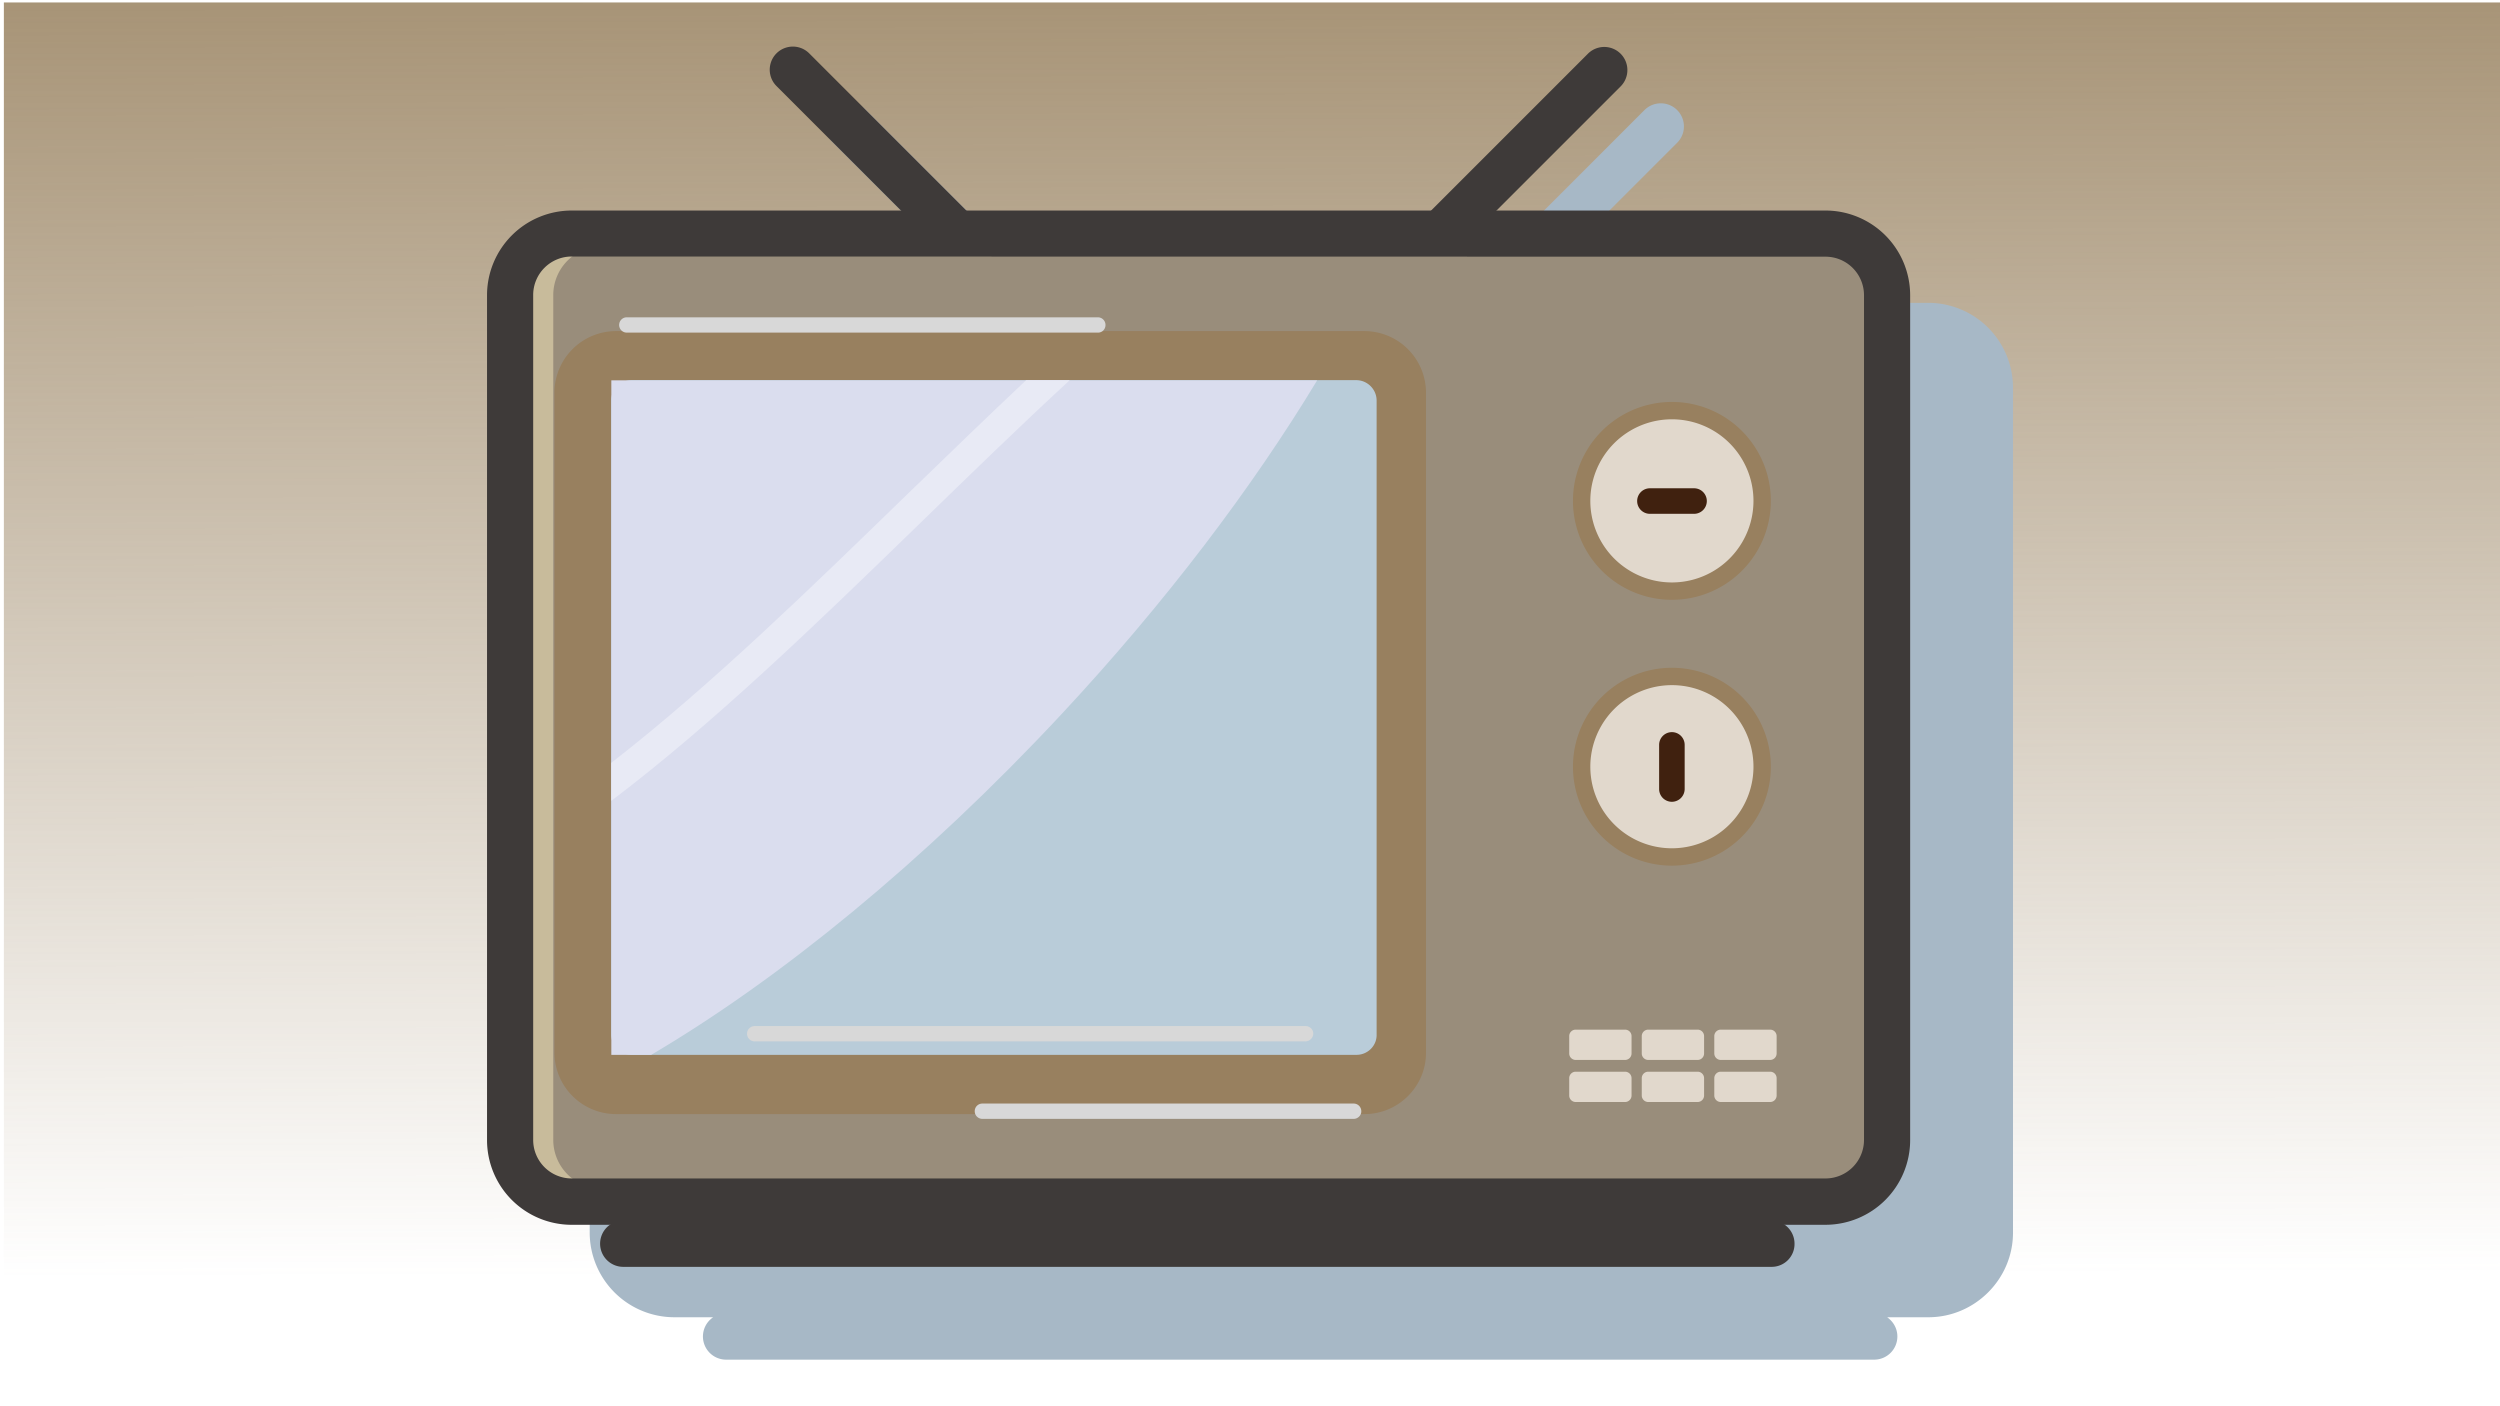 <svg xmlns="http://www.w3.org/2000/svg" xmlns:xlink="http://www.w3.org/1999/xlink" width="640" height="360" viewBox="0 0 169.333 95.25"><defs><linearGradient id="a"><stop offset="0" style="stop-color:#937b57;stop-opacity:1"/><stop offset="1" style="stop-color:#937b57;stop-opacity:0"/></linearGradient><linearGradient xlink:href="#a" id="b" x1="803.85" x2="805.8" y1="135.251" y2="951.339" gradientTransform="matrix(.613 0 0 .553 430.787 206.925)" gradientUnits="userSpaceOnUse"/></defs><path d="M577.126 367.647h718.896v404.379H577.126z" style="fill:url(#b);fill-opacity:1;stroke-width:.654" transform="matrix(.236 0 0 .236 -135.94 -86.598)"/><path fill="#a7b8c6" d="M130.602 20.512h-28.547c0-.012.011-.023.011-.046H57.59c-.012.011-.035.023-.046.046h-11.87a5.74 5.74 0 0 0-5.732 5.733V83.49a5.74 5.74 0 0 0 5.733 5.732h2.63a1.57 1.57 0 0 0 .876 2.872h77.765a1.57 1.57 0 0 0 1.569-1.568c0-.542-.277-1.015-.692-1.304h2.791c3.149 0 5.733-2.583 5.733-5.732V26.245a5.75 5.75 0 0 0-5.745-5.733"/><path fill="#a7b8c6" d="M57.52 65.104c-.403 0-.807-.15-1.107-.461a1.566 1.566 0 0 1 0-2.215l54.985-54.985a1.566 1.566 0 0 1 2.214 2.215L58.628 64.643a1.56 1.56 0 0 1-1.108.461"/><path fill="#a7b8c6" d="M112.505 65.104c-.404 0-.807-.15-1.107-.461L56.413 9.647a1.566 1.566 0 0 1 2.215-2.215l54.984 54.996a1.566 1.566 0 0 1 0 2.215 1.55 1.55 0 0 1-1.107.461"/><path fill="#3e3a39" d="M53.691 61.286c-.404 0-.807-.15-1.107-.461a1.566 1.566 0 0 1 0-2.215l54.984-54.984a1.566 1.566 0 0 1 2.215 2.214L54.798 60.825a1.56 1.56 0 0 1-1.107.461"/><path fill="#3e3a39" d="M108.687 61.286c-.404 0-.807-.15-1.107-.461L52.595 5.829a1.566 1.566 0 0 1 2.215-2.215l54.984 54.985a1.566 1.566 0 0 1 0 2.214 1.51 1.51 0 0 1-1.107.473"/><path fill="#998d7b" d="M123.105 81.39H40.772a4.177 4.177 0 0 1-4.163-4.163V19.993a4.177 4.177 0 0 1 4.163-4.164h82.345a4.177 4.177 0 0 1 4.164 4.164v57.234c0 2.283-1.88 4.164-4.176 4.164"/><path fill="#c8bb9b" d="M123.105 82.256H40.772c-2.78 0-5.04-2.261-5.04-5.04V19.992c0-2.78 2.26-5.04 5.04-5.04h82.345c2.78 0 5.04 2.26 5.04 5.04v57.234c-.023 2.768-2.272 5.029-5.052 5.029M40.772 16.683a3.306 3.306 0 0 0-3.298 3.298v57.234a3.306 3.306 0 0 0 3.298 3.299h82.345a3.306 3.306 0 0 0 3.298-3.299V19.993a3.306 3.306 0 0 0-3.298-3.299H40.772Z"/><path fill="#3e3a39" d="M123.647 82.96H38.72a5.74 5.74 0 0 1-5.732-5.733V19.993a5.74 5.74 0 0 1 5.732-5.733h84.928a5.74 5.74 0 0 1 5.733 5.733v57.234a5.74 5.74 0 0 1-5.733 5.732M38.72 17.374a2.61 2.61 0 0 0-2.606 2.606v57.234a2.61 2.61 0 0 0 2.606 2.607h84.928a2.61 2.61 0 0 0 2.607-2.607V19.993a2.61 2.61 0 0 0-2.607-2.607z"/><path fill="#98805f" d="M92.435 75.462H41.718a4.177 4.177 0 0 1-4.164-4.164V26.59a4.177 4.177 0 0 1 4.164-4.164h50.706a4.177 4.177 0 0 1 4.163 4.164v44.707c.012 2.284-1.868 4.164-4.152 4.164"/><path fill="#b9ccd9" d="M91.881 71.448H42.78a1.39 1.39 0 0 1-1.384-1.384V27.133c0-.762.623-1.384 1.384-1.384h49.08c.76 0 1.383.622 1.383 1.384v42.93c.024.762-.6 1.385-1.36 1.385"/><path fill="#daddee" d="M44.106 71.448c8.697-5.121 18.49-13.092 27.798-23.08 7.059-7.579 12.93-15.353 17.313-22.608h-47.81v45.688z"/><path fill="#d8d8d8" d="M74.372 22.53H42.457a.517.517 0 0 1-.52-.519c0-.288.231-.519.52-.519H74.36c.288 0 .519.231.519.52 0 .288-.22.518-.508.518m17.313 53.255H66.54a.517.517 0 0 1-.519-.52c0-.288.231-.518.52-.518h25.144c.289 0 .52.23.52.519.01.277-.231.519-.52.519"/><path fill="#e8eaf5" d="M61.811 33.13C54.96 39.787 48.12 46.454 41.407 51.667v2.573c6.863-5.19 13.864-11.95 20.854-18.744 3.403-3.31 6.805-6.62 10.196-9.746h-2.952c-2.561 2.41-5.133 4.902-7.694 7.382m7.694-7.37h2.952"/><path fill="#3e3a39" d="M119.99 85.808H42.215a1.57 1.57 0 0 1-1.568-1.568 1.57 1.57 0 0 1 1.568-1.57h77.765a1.57 1.57 0 0 1 1.569 1.57 1.546 1.546 0 0 1-1.557 1.568"/><path fill="#98805f" d="M106.542 33.926a6.701 6.701 0 1 0 13.403 0 6.701 6.701 0 1 0-13.403 0"/><path fill="#d8d8d8" d="M88.421 70.537H51.12a.517.517 0 0 1-.52-.52c0-.288.231-.518.52-.518h37.314c.288 0 .519.23.519.519a.543.543 0 0 1-.53.519"/><path fill="#e1d8cc" d="M107.718 33.926a5.525 5.525 0 1 0 11.05 0 5.525 5.525 0 1 0-11.05 0"/><path fill="#40210f" d="M114.743 34.803h-2.988a.864.864 0 1 1 0-1.73h2.988a.864.864 0 1 1 0 1.73"/><path fill="#98805f" d="M106.542 51.932a6.701 6.701 0 1 0 13.403 0 6.701 6.701 0 1 0-13.403 0"/><path fill="#e1d8cc" d="M107.718 51.932a5.525 5.525 0 1 0 11.05 0 5.525 5.525 0 1 0-11.05 0"/><path fill="#40210f" d="M113.243 54.308a.864.864 0 0 1-.865-.865v-2.988a.864.864 0 1 1 1.73 0v2.988a.87.87 0 0 1-.865.865"/><path fill="#e1d8cc" d="M110.071 74.643h-3.345a.44.44 0 0 1-.438-.438v-1.177c0-.242.196-.438.438-.438h3.345c.242 0 .439.196.439.438v1.177a.44.44 0 0 1-.439.438m4.914 0h-3.345a.44.44 0 0 1-.438-.438v-1.177c0-.242.196-.438.438-.438h3.345c.242 0 .438.196.438.438v1.177a.44.44 0 0 1-.438.438m4.914 0h-3.345a.44.44 0 0 1-.439-.438v-1.177c0-.242.196-.438.439-.438h3.345c.242 0 .438.196.438.438v1.177a.44.44 0 0 1-.438.438M110.071 71.794h-3.345a.44.44 0 0 1-.438-.438v-1.177c0-.242.196-.438.438-.438h3.345c.242 0 .439.196.439.438v1.177a.44.44 0 0 1-.439.438m4.914 0h-3.345a.44.44 0 0 1-.438-.438v-1.177c0-.242.196-.438.438-.438h3.345c.242 0 .438.196.438.438v1.177a.44.44 0 0 1-.438.438m4.914 0h-3.345a.44.44 0 0 1-.439-.438v-1.177c0-.242.196-.438.439-.438h3.345c.242 0 .438.196.438.438v1.177a.44.44 0 0 1-.438.438"/></svg>